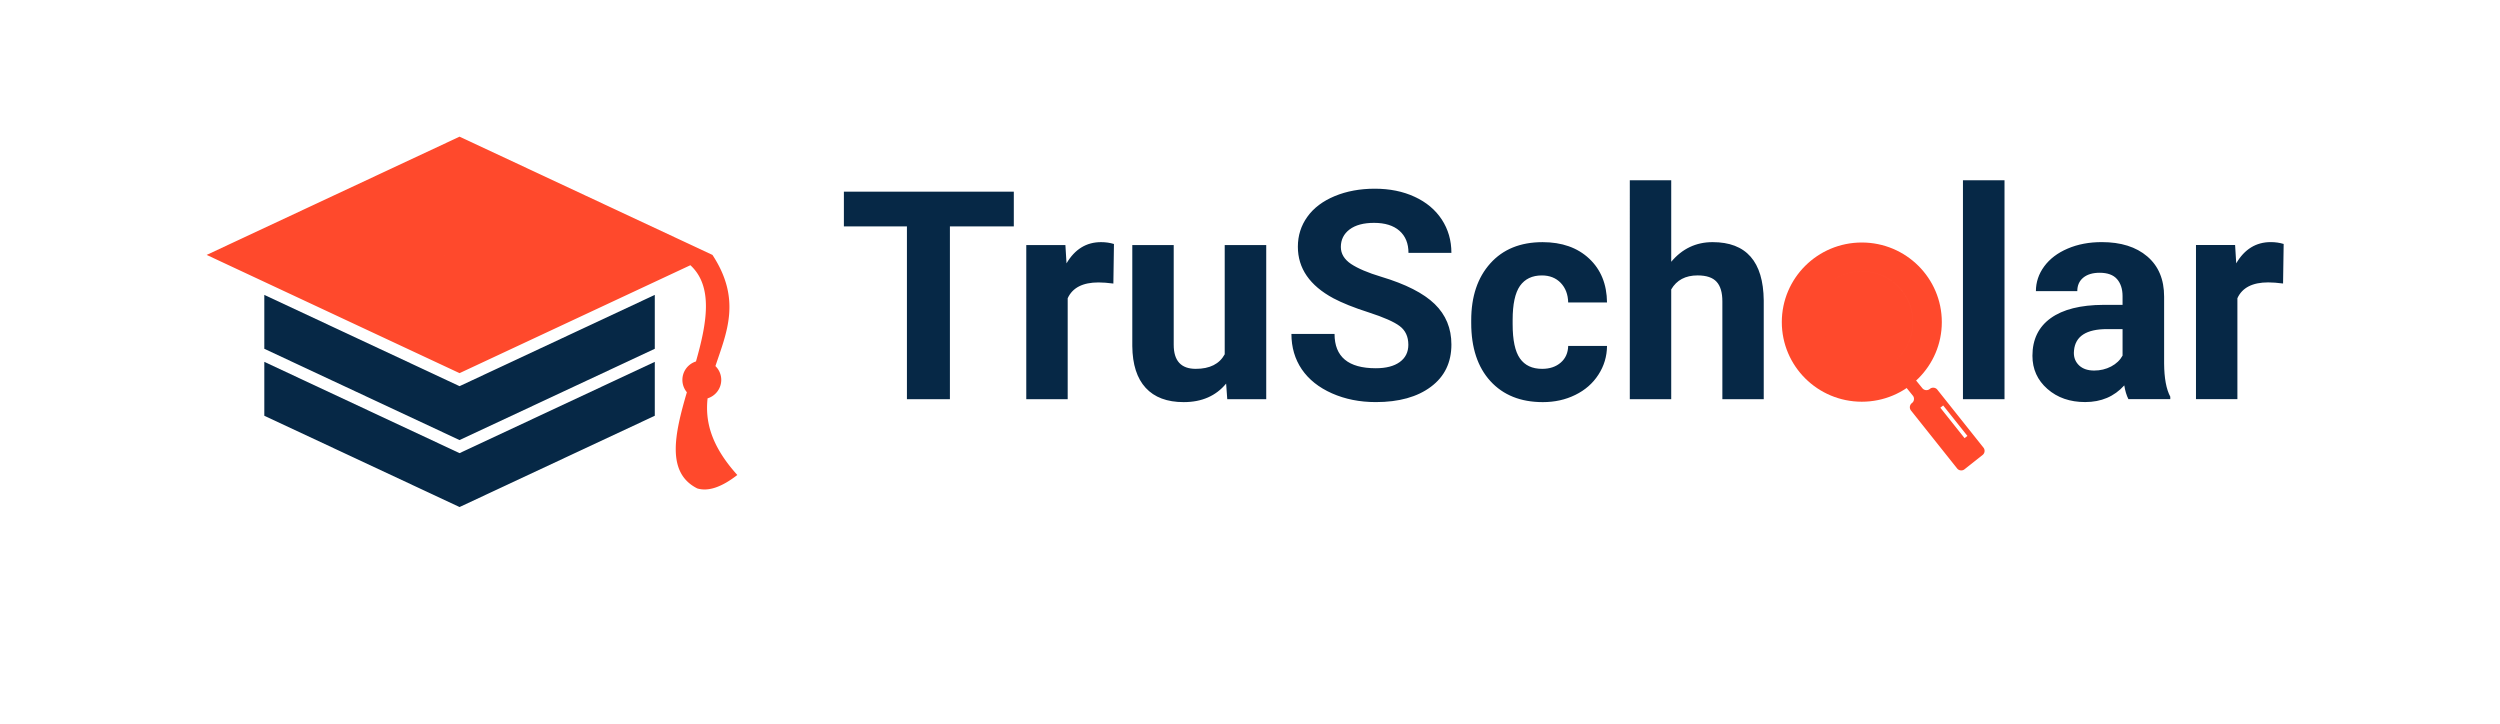 <?xml version="1.0" ?>
<svg xmlns="http://www.w3.org/2000/svg" xml:space="preserve" viewBox="0 0 1125 326">
	<path d="M501.016 127.597c-2.529-.325-4.754-.504-6.688-.504-7.066 0-11.687 2.362-13.866 7.116v45.434h-18.638V110.28h17.604l.505 8.229c3.745-6.371 8.937-9.546 15.537-9.546 2.071 0 4.004.284 5.808.834l-.262 17.8Zm50.742 45.012c-4.601 5.563-10.959 8.342-19.08 8.342-7.479 0-13.179-2.138-17.116-6.413-3.938-4.266-5.946-10.529-6.029-18.783V110.28h18.637v44.863c0 7.225 3.296 10.837 9.925 10.837 6.313 0 10.65-2.192 13.025-6.546V110.28h18.683v69.363h-17.537l-.508-7.034Zm-95.542-70.737h-28.758v77.771h-19.342v-77.771h-28.367V86.238h76.467v15.634ZM693.96 165.982c3.425 0 6.221-.942 8.384-2.825 2.15-1.863 3.254-4.359 3.341-7.488h17.475c-.05 4.704-1.325 9.021-3.879 12.942-2.525 3.916-5.983 6.937-10.408 9.104-4.4 2.171-9.263 3.242-14.592 3.242-9.962 0-17.841-3.15-23.608-9.459-5.746-6.304-8.625-15.02-8.625-26.141v-1.225c0-10.705 2.858-19.221 8.579-25.596 5.7-6.371 13.554-9.567 23.529-9.567 8.713 0 15.709 2.475 20.967 7.4 5.283 4.95 7.946 11.517 8.037 19.75h-17.475c-.087-3.617-1.191-6.55-3.341-8.804-2.163-2.254-5-3.371-8.517-3.371-4.337 0-7.612 1.575-9.842 4.704-2.2 3.154-3.295 8.254-3.295 15.325v1.904c0 7.163 1.075 12.284 3.279 15.413 2.2 3.137 5.521 4.692 9.991 4.692M752.05 117.806c4.937-5.891 11.158-8.846 18.616-8.846 15.146 0 22.821 8.734 23.017 26.23v44.441h-18.617v-44.004c0-3.987-.858-6.921-2.6-8.825-1.716-1.904-4.575-2.871-8.558-2.871-5.454 0-9.417 2.104-11.858 6.304v49.392h-18.638V81.106h18.638v36.7ZM883.329 81.108h18.704v98.521h-18.704zM957.791 179.621c-.854-1.663-1.475-3.725-1.867-6.196-4.512 5.013-10.383 7.504-17.604 7.504-6.825 0-12.5-1.962-16.988-5.908-4.491-3.938-6.737-8.909-6.737-14.913 0-7.35 2.75-13 8.233-16.941 5.479-3.942 13.4-5.934 23.746-5.979h8.575v-3.938c0-3.196-.833-5.737-2.479-7.642-1.654-1.904-4.275-2.866-7.833-2.866-3.13 0-5.592.746-7.375 2.208-1.784 1.467-2.684 3.504-2.684 6.067h-18.621c0-4.009 1.234-7.729 3.721-11.121 2.509-3.417 6.029-6.088 10.584-8.033 4.554-1.95 9.658-2.913 15.337-2.913 8.608 0 15.425 2.146 20.463 6.433 5.062 4.317 7.591 10.334 7.591 18.13v30.079c.046 6.566.971 11.562 2.775 14.929v1.1h-18.837Zm-15.4-12.875c2.75 0 5.279-.608 7.612-1.817 2.317-1.225 4.029-2.871 5.15-4.904v-11.929h-6.95c-9.333 0-14.3 3.192-14.9 9.608l-.066 1.096c0 2.3.812 4.204 2.441 5.713 1.63 1.487 3.871 2.233 6.713 2.233M1027.38 127.58c-2.529-.329-4.75-.504-6.688-.504-7.062 0-11.683 2.362-13.862 7.117v45.429h-18.638v-69.359h17.605l.504 8.234c3.741-6.371 8.937-9.55 15.537-9.55 2.067 0 4.005.287 5.809.837l-.267 17.796ZM633.751 155.13c0-3.638-1.3-6.434-3.875-8.384-2.571-1.929-7.216-3.983-13.925-6.154-6.712-2.142-12.016-4.292-15.937-6.371-10.646-5.737-15.975-13.466-15.975-23.187 0-5.038 1.433-9.546 4.291-13.509 2.834-3.962 6.955-7.05 12.305-9.279 5.345-2.212 11.35-3.329 18.02-3.329 6.709 0 12.675 1.204 17.913 3.633 5.254 2.413 9.329 5.825 12.229 10.225 2.888 4.421 4.333 9.413 4.333 15.021h-19.316c0-4.271-1.363-7.575-4.071-9.962-2.708-2.367-6.513-3.546-11.421-3.546-4.708 0-8.383.987-11.029 2.975-2.617 1.996-3.913 4.621-3.913 7.883 0 3.021 1.542 5.584 4.596 7.642 3.084 2.037 7.596 3.962 13.575 5.758 11.009 3.309 19.017 7.379 24.059 12.259 5.016 4.879 7.52 10.945 7.52 18.216 0 8.075-3.054 14.429-9.22 19.025-6.138 4.6-14.413 6.896-24.8 6.896-7.234 0-13.792-1.312-19.734-3.937-5.921-2.634-10.45-6.242-13.575-10.817-3.104-4.575-4.666-9.896-4.666-15.917h19.404c0 10.292 6.187 15.438 18.571 15.438 4.583 0 8.191-.921 10.762-2.784 2.579-1.858 3.879-4.466 3.879-7.795" style="fill:#062846"/>
	<path d="M860.806 144.949c0-12.634-10.3-22.875-22.996-22.875-12.696 0-22.987 10.237-22.987 22.875 0 12.633 10.291 22.875 22.987 22.875 12.7 0 22.996-10.242 22.996-22.875m-22.992-21.334c-11.854 0-21.471 9.563-21.471 21.359 0 11.796 9.617 21.358 21.471 21.358s21.471-9.562 21.471-21.358c0-11.796-9.617-21.359-21.471-21.359m0 57.159c19.884 0 36.004-16.042 36.004-35.825 0-19.784-16.12-35.821-36.004-35.821-19.879 0-36 16.037-36 35.821 0 19.783 16.121 35.825 36 35.825m0-58.7c12.696 0 22.996 10.237 22.996 22.875 0 12.633-10.3 22.875-22.996 22.875-12.696 0-22.991-10.242-22.991-22.875 0-12.634 10.291-22.875 22.991-22.875" style="fill:#ff492c"/>
	<path d="m874.437 182.457-1.287 1.013 10.908 13.704 1.287-1.009-10.908-13.708Zm-23.004-16.042 4.254-3.362 5.121 6.408 4.246 5.225a2.381 2.381 0 0 0 3.321.367l.095-.075a2.27 2.27 0 0 1 1.746-.496 2.276 2.276 0 0 1 1.588.879l20.75 26.067a2.358 2.358 0 0 1-.384 3.312l-8.137 6.434a2.298 2.298 0 0 1-1.746.496 2.28 2.28 0 0 1-1.587-.88l-20.755-26.062a2.364 2.364 0 0 1 .384-3.317l.071-.058c.512-.404.808-.933.883-1.588a2.268 2.268 0 0 0-.513-1.737l-4.22-5.204-5.117-6.409ZM820.616 136.589c1.192 11.917 8.479 22.379 19.279 27.667a21.574 21.574 0 0 1-16.37-9.192 21.362 21.362 0 0 1-2.909-18.475M199.85 114.732c0 .113.005.229.009.346l-.009-.346Zm6.946-53.233L263.7 88.103l56.896 26.604v.004l.004-.004c13.188 20.071 6.359 34.929 1.338 50.033a8.656 8.656 0 0 1 2.625 6.213c0 3.908-2.588 7.212-6.15 8.308-1.108 10.192 1.396 21.196 13.379 34.484-7.092 5.512-13.087 7.525-17.996 6.054-14.066-7.029-10.237-24.421-4.7-43.288a8.653 8.653 0 0 1-2.021-5.558c0-3.379 1.942-6.308 4.771-7.75a8.425 8.425 0 0 1 1.346-.55c4.854-17.113 7.921-33.688-2.521-43.304L263.7 141.311l-56.9 26.604-46.32-21.654-6.292-2.941-4.288-2.009L93 114.707l56.9-26.604 56.896-26.604Z" style="fill:#ff492c"/>
	<path d="m149.897 171.43 4.288 2 6.295 2.946 46.317 21.654 56.9-26.6 26.913-12.587 4.045-1.892v-24.254l-30.958 14.475-56.9 26.6-46.317-21.655-6.295-2.941-4.288-2.004-30.958-14.475v24.254l4.046 1.892 26.912 12.587Z" style="fill:#062846"/>
	<path d="m206.798 228.164 87.858-41.075v-24.258l-87.858 41.083-87.858-41.083v24.258c29.287 13.692 58.57 27.384 87.858 41.075" style="fill:#062846"/>
</svg>